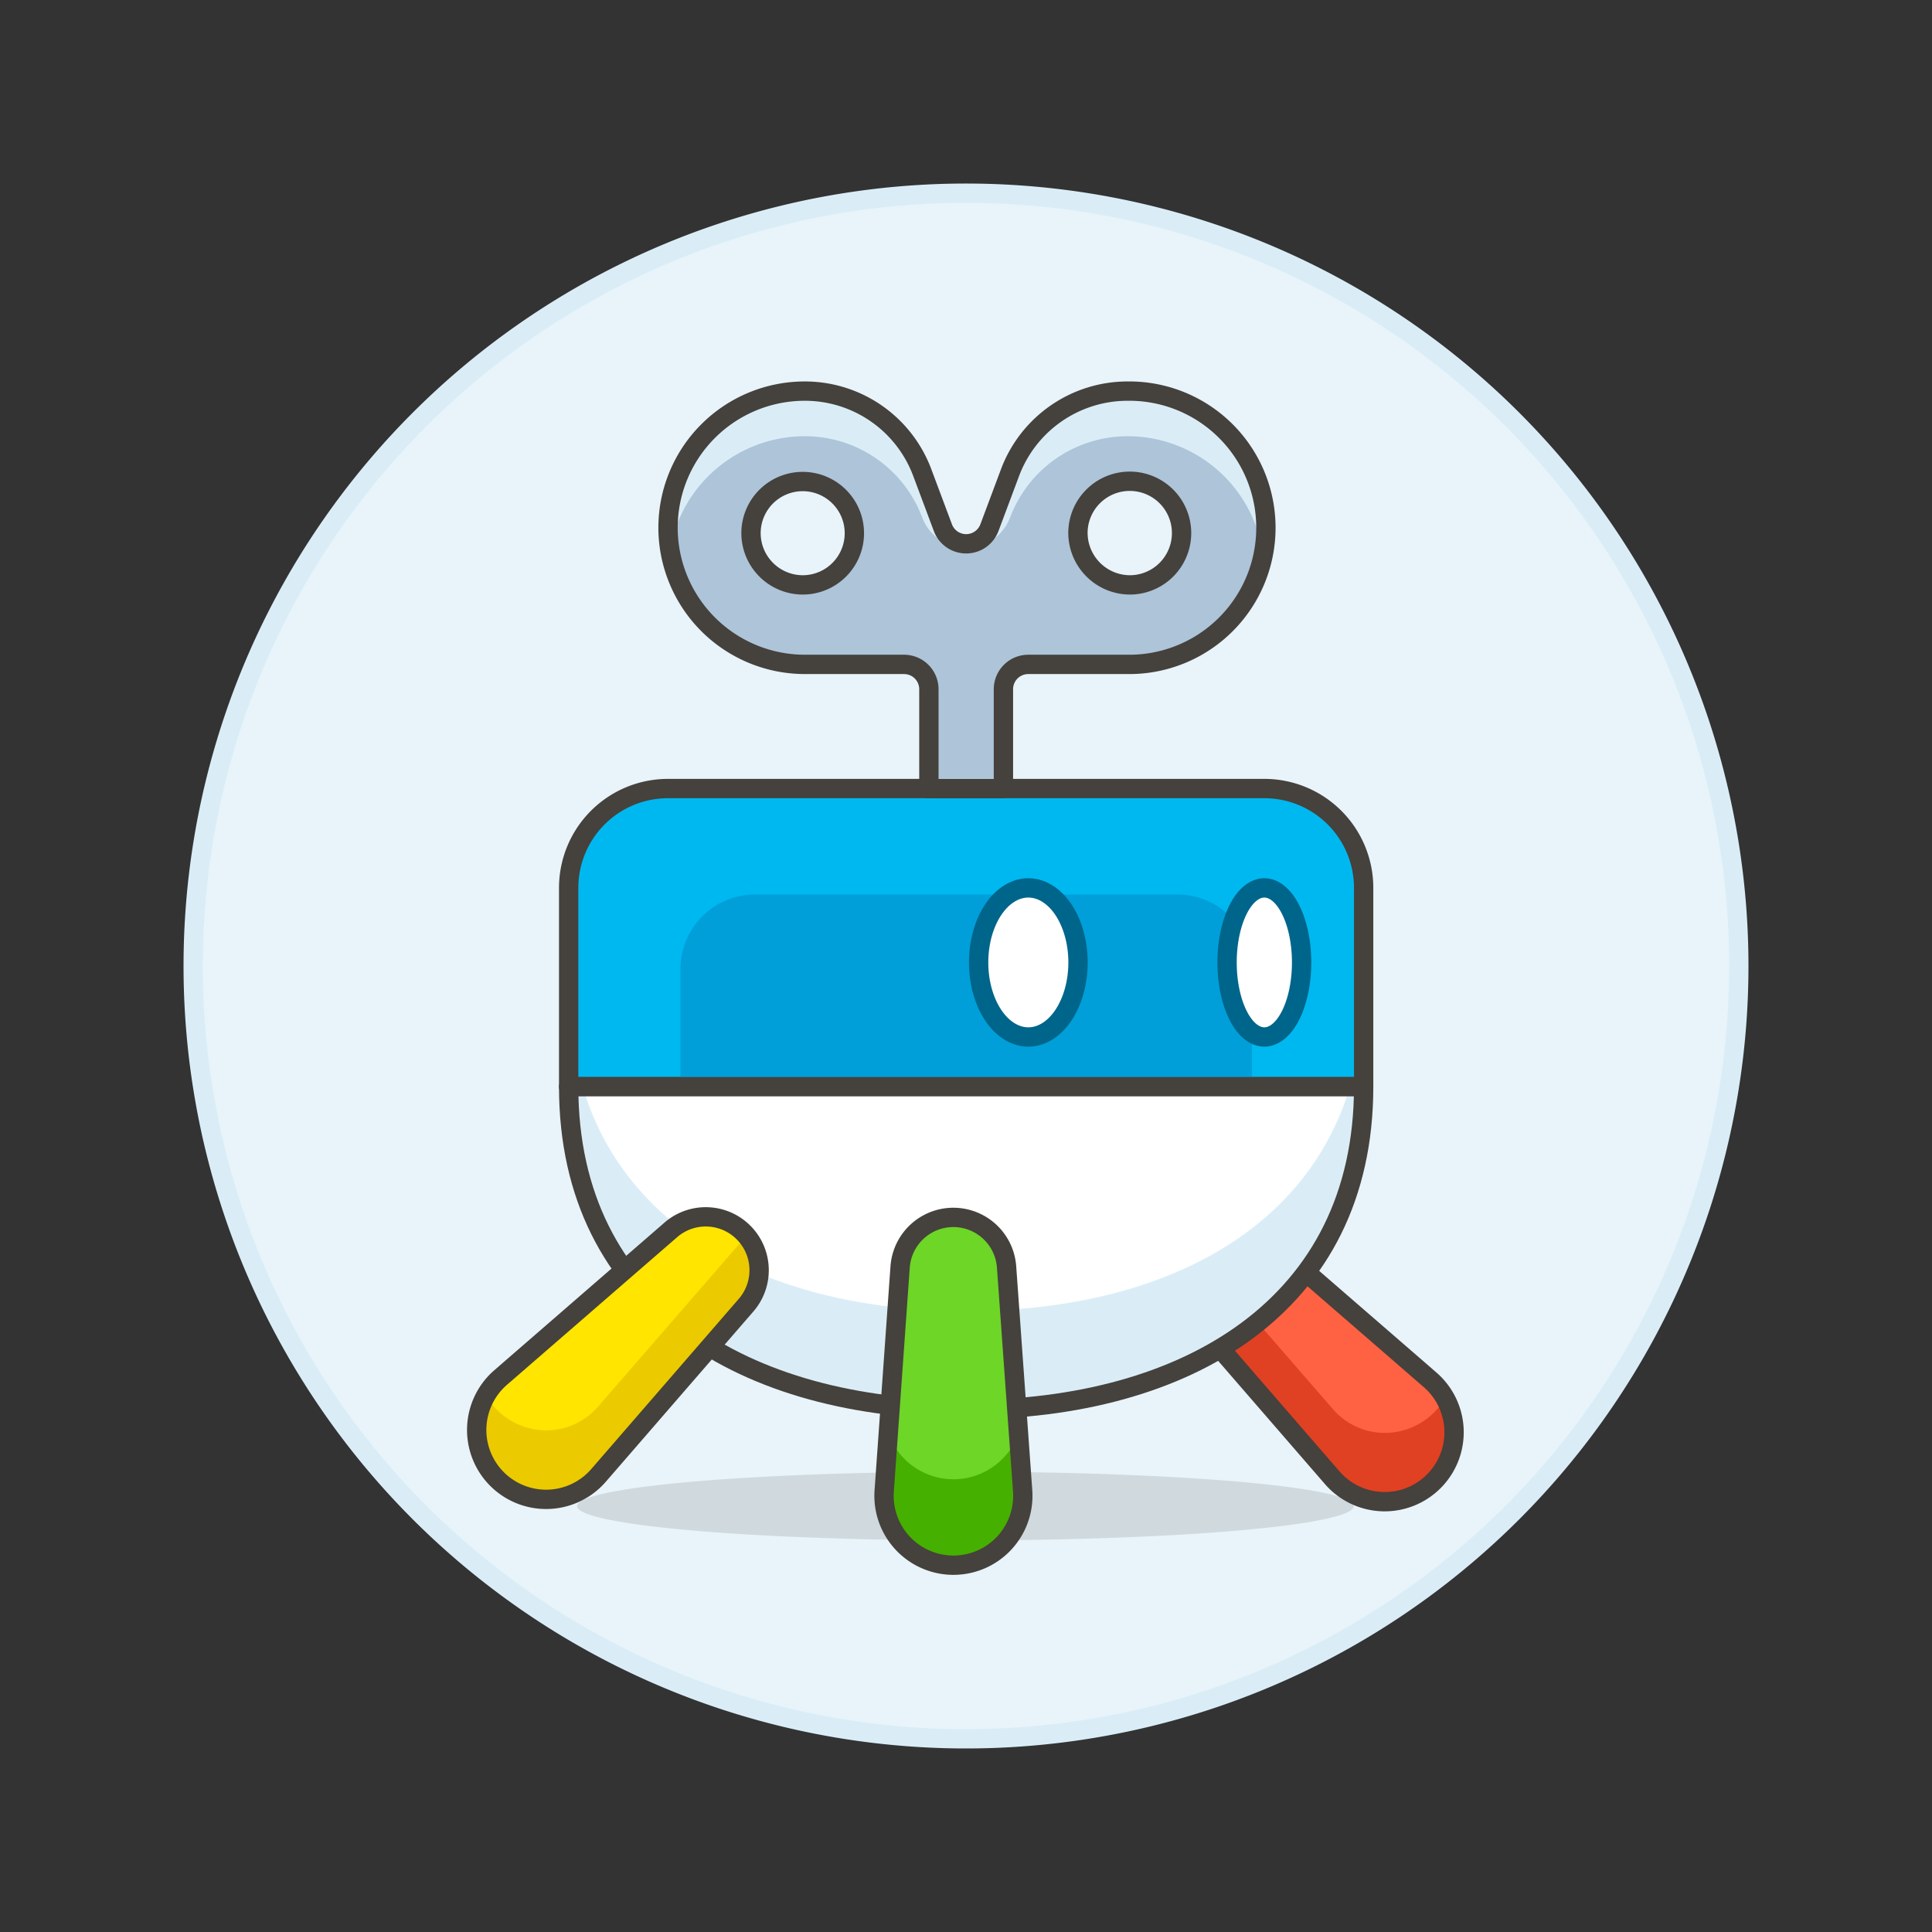 <svg xmlns="http://www.w3.org/2000/svg" version="1.1" xmlns:xlink="http://www.w3.org/1999/xlink" xmlns:svgjs="http://svgjs.com/svgjs" viewBox="0 0 200 200" width="200" height="200"><rect x="0" y="0" width="200" height="200" fill="#333333" stroke="none"/><g transform="matrix(2,0,0,2,0,0)"><path d="M10.000 50.000 A40.000 40.000 0 1 0 90.000 50.000 A40.000 40.000 0 1 0 10.000 50.000 Z" fill="#e8f4fa" stroke="#daedf7" stroke-miterlimit="10"></path><path d="M29.871 77.955 A20.102 1.775 0 1 0 70.075 77.955 A20.102 1.775 0 1 0 29.871 77.955 Z" fill="#45413c" opacity=".15"></path><path d="M74.034,71.43A3.592,3.592,0,1,1,68.967,76.5l-7.61-8.781a2.762,2.762,0,0,1,3.9-3.9Z" fill="#ff6242"></path><path d="M61.337,64.122a2.763,2.763,0,0,0,.02,3.594l7.61,8.781A3.592,3.592,0,0,0,74.8,72.355a3.289,3.289,0,0,1-.577.756,3.625,3.625,0,0,1-2.662,1.054,3.559,3.559,0,0,1-2.585-1.247Z" fill="#e04122"></path><path d="M74.034,71.43A3.592,3.592,0,1,1,68.967,76.5l-7.61-8.781a2.762,2.762,0,0,1,3.9-3.9Z" fill="none" stroke="#45413c" stroke-linecap="round" stroke-linejoin="round"></path><path d="M70.582,56.246V45.959a5.142,5.142,0,0,0-5.143-5.144H34.577a5.142,5.142,0,0,0-5.143,5.144V56.246Z" fill="#00b8f0"></path><path d="M70.582,56.246V45.959a5.142,5.142,0,0,0-5.143-5.144H34.577a5.142,5.142,0,0,0-5.143,5.144V56.246Z" fill="none" stroke="#45413c" stroke-linecap="round" stroke-linejoin="round"></path><path d="M35.22,60.441H64.8V50.154A3.857,3.857,0,0,0,60.938,46.3H39.078a3.857,3.857,0,0,0-3.858,3.857Z" fill="#009fd9"></path><path d="M29.434,56.246h0c0,11.367,9.207,16.716,20.574,16.716s20.574-5.349,20.574-16.716H29.434Z" fill="#ffffff"></path><path d="M69.876,56.246h.706c0,11.367-9.207,16.716-20.574,16.716S29.434,67.613,29.434,56.246h.721v0c2.353,7.87,10.351,11.612,19.854,11.612s17.5-3.742,19.867-11.612" fill="#daedf7"></path><path d="M29.434,56.246h0c0,11.367,9.207,16.716,20.574,16.716s20.574-5.349,20.574-16.716H29.434Z" fill="none" stroke="#45413c" stroke-linecap="round" stroke-linejoin="round"></path><path d="M63.513 49.816 A1.929 3.858 0 1 0 67.371 49.816 A1.929 3.858 0 1 0 63.513 49.816 Z" fill="#ffffff" stroke="#00658a" stroke-linecap="round" stroke-linejoin="round"></path><path d="M50.654 49.816 A2.572 3.858 0 1 0 55.798 49.816 A2.572 3.858 0 1 0 50.654 49.816 Z" fill="#ffffff" stroke="#00658a" stroke-linecap="round" stroke-linejoin="round"></path><path d="M34.577,27.317a7.085,7.085,0,0,0,7.073,7.072h5.143a1.286,1.286,0,0,1,1.286,1.286v5.144h3.858V35.675a1.286,1.286,0,0,1,1.286-1.286h5.143a7.073,7.073,0,1,0,0-14.145,6.5,6.5,0,0,0-6.082,4.205l-1.072,2.864a1.286,1.286,0,0,1-2.408,0l-1.072-2.864a6.486,6.486,0,0,0-6.082-4.205A7.078,7.078,0,0,0,34.577,27.317Zm21.217.283a2.682,2.682,0,1,1,2.688,2.674A2.7,2.7,0,0,1,55.794,27.6Zm-16.922,0a2.675,2.675,0,1,1,2.675,2.674A2.684,2.684,0,0,1,38.872,27.6Z" fill="#adc4d9"></path><path d="M41.65,22.579a6.486,6.486,0,0,1,6.082,4.2,2.43,2.43,0,0,0,4.552,0,6.5,6.5,0,0,1,6.082-4.2,7.063,7.063,0,0,1,6.968,5.9,7.028,7.028,0,0,0-6.968-8.239,6.5,6.5,0,0,0-6.082,4.205l-1.072,2.864a1.286,1.286,0,0,1-2.408,0l-1.072-2.864a6.486,6.486,0,0,0-6.082-4.205,7.028,7.028,0,0,0-6.968,8.239A7.073,7.073,0,0,1,41.65,22.579Z" fill="#daedf7"></path><path d="M34.577,27.317a7.085,7.085,0,0,0,7.073,7.072h5.143a1.286,1.286,0,0,1,1.286,1.286v5.144h3.858V35.675a1.286,1.286,0,0,1,1.286-1.286h5.143a7.073,7.073,0,1,0,0-14.145,6.5,6.5,0,0,0-6.082,4.205l-1.072,2.864a1.286,1.286,0,0,1-2.408,0l-1.072-2.864a6.486,6.486,0,0,0-6.082-4.205A7.078,7.078,0,0,0,34.577,27.317Zm21.217.283a2.682,2.682,0,1,1,2.688,2.674A2.7,2.7,0,0,1,55.794,27.6Zm-16.922,0a2.675,2.675,0,1,1,2.675,2.674A2.684,2.684,0,0,1,38.872,27.6Z" fill="none" stroke="#45413c" stroke-linecap="round" stroke-linejoin="round"></path><path d="M45.766,77.168a3.592,3.592,0,1,0,7.166,0L52.1,65.578a2.762,2.762,0,0,0-5.51,0Z" fill="#6dd627"></path><path d="M45.978,74.2l-.212,2.968a3.592,3.592,0,1,0,7.166,0L52.719,74.2a3.459,3.459,0,0,1-.746,1.222,3.58,3.58,0,0,1-5.247,0,3.442,3.442,0,0,1-.745-1.222" fill="#46b000"></path><path d="M45.766,77.168a3.592,3.592,0,1,0,7.166,0L52.1,65.578a2.762,2.762,0,0,0-5.51,0Z" fill="none" stroke="#45413c" stroke-linecap="round" stroke-linejoin="round"></path><path d="M25.913,71.3a3.592,3.592,0,1,0,5.067,5.067l7.609-8.78a2.762,2.762,0,0,0-3.9-3.9Z" fill="#ffe500"></path><path d="M38.61,63.99a2.762,2.762,0,0,1-.021,3.594l-7.609,8.78a3.592,3.592,0,0,1-5.829-4.141,3.289,3.289,0,0,0,.577.756,3.623,3.623,0,0,0,2.662,1.054,3.56,3.56,0,0,0,2.584-1.247Z" fill="#ebcb00"></path><path d="M25.913,71.3a3.592,3.592,0,1,0,5.067,5.067l7.609-8.78a2.762,2.762,0,0,0-3.9-3.9Z" fill="none" stroke="#45413c" stroke-linecap="round" stroke-linejoin="round"></path></g></svg>